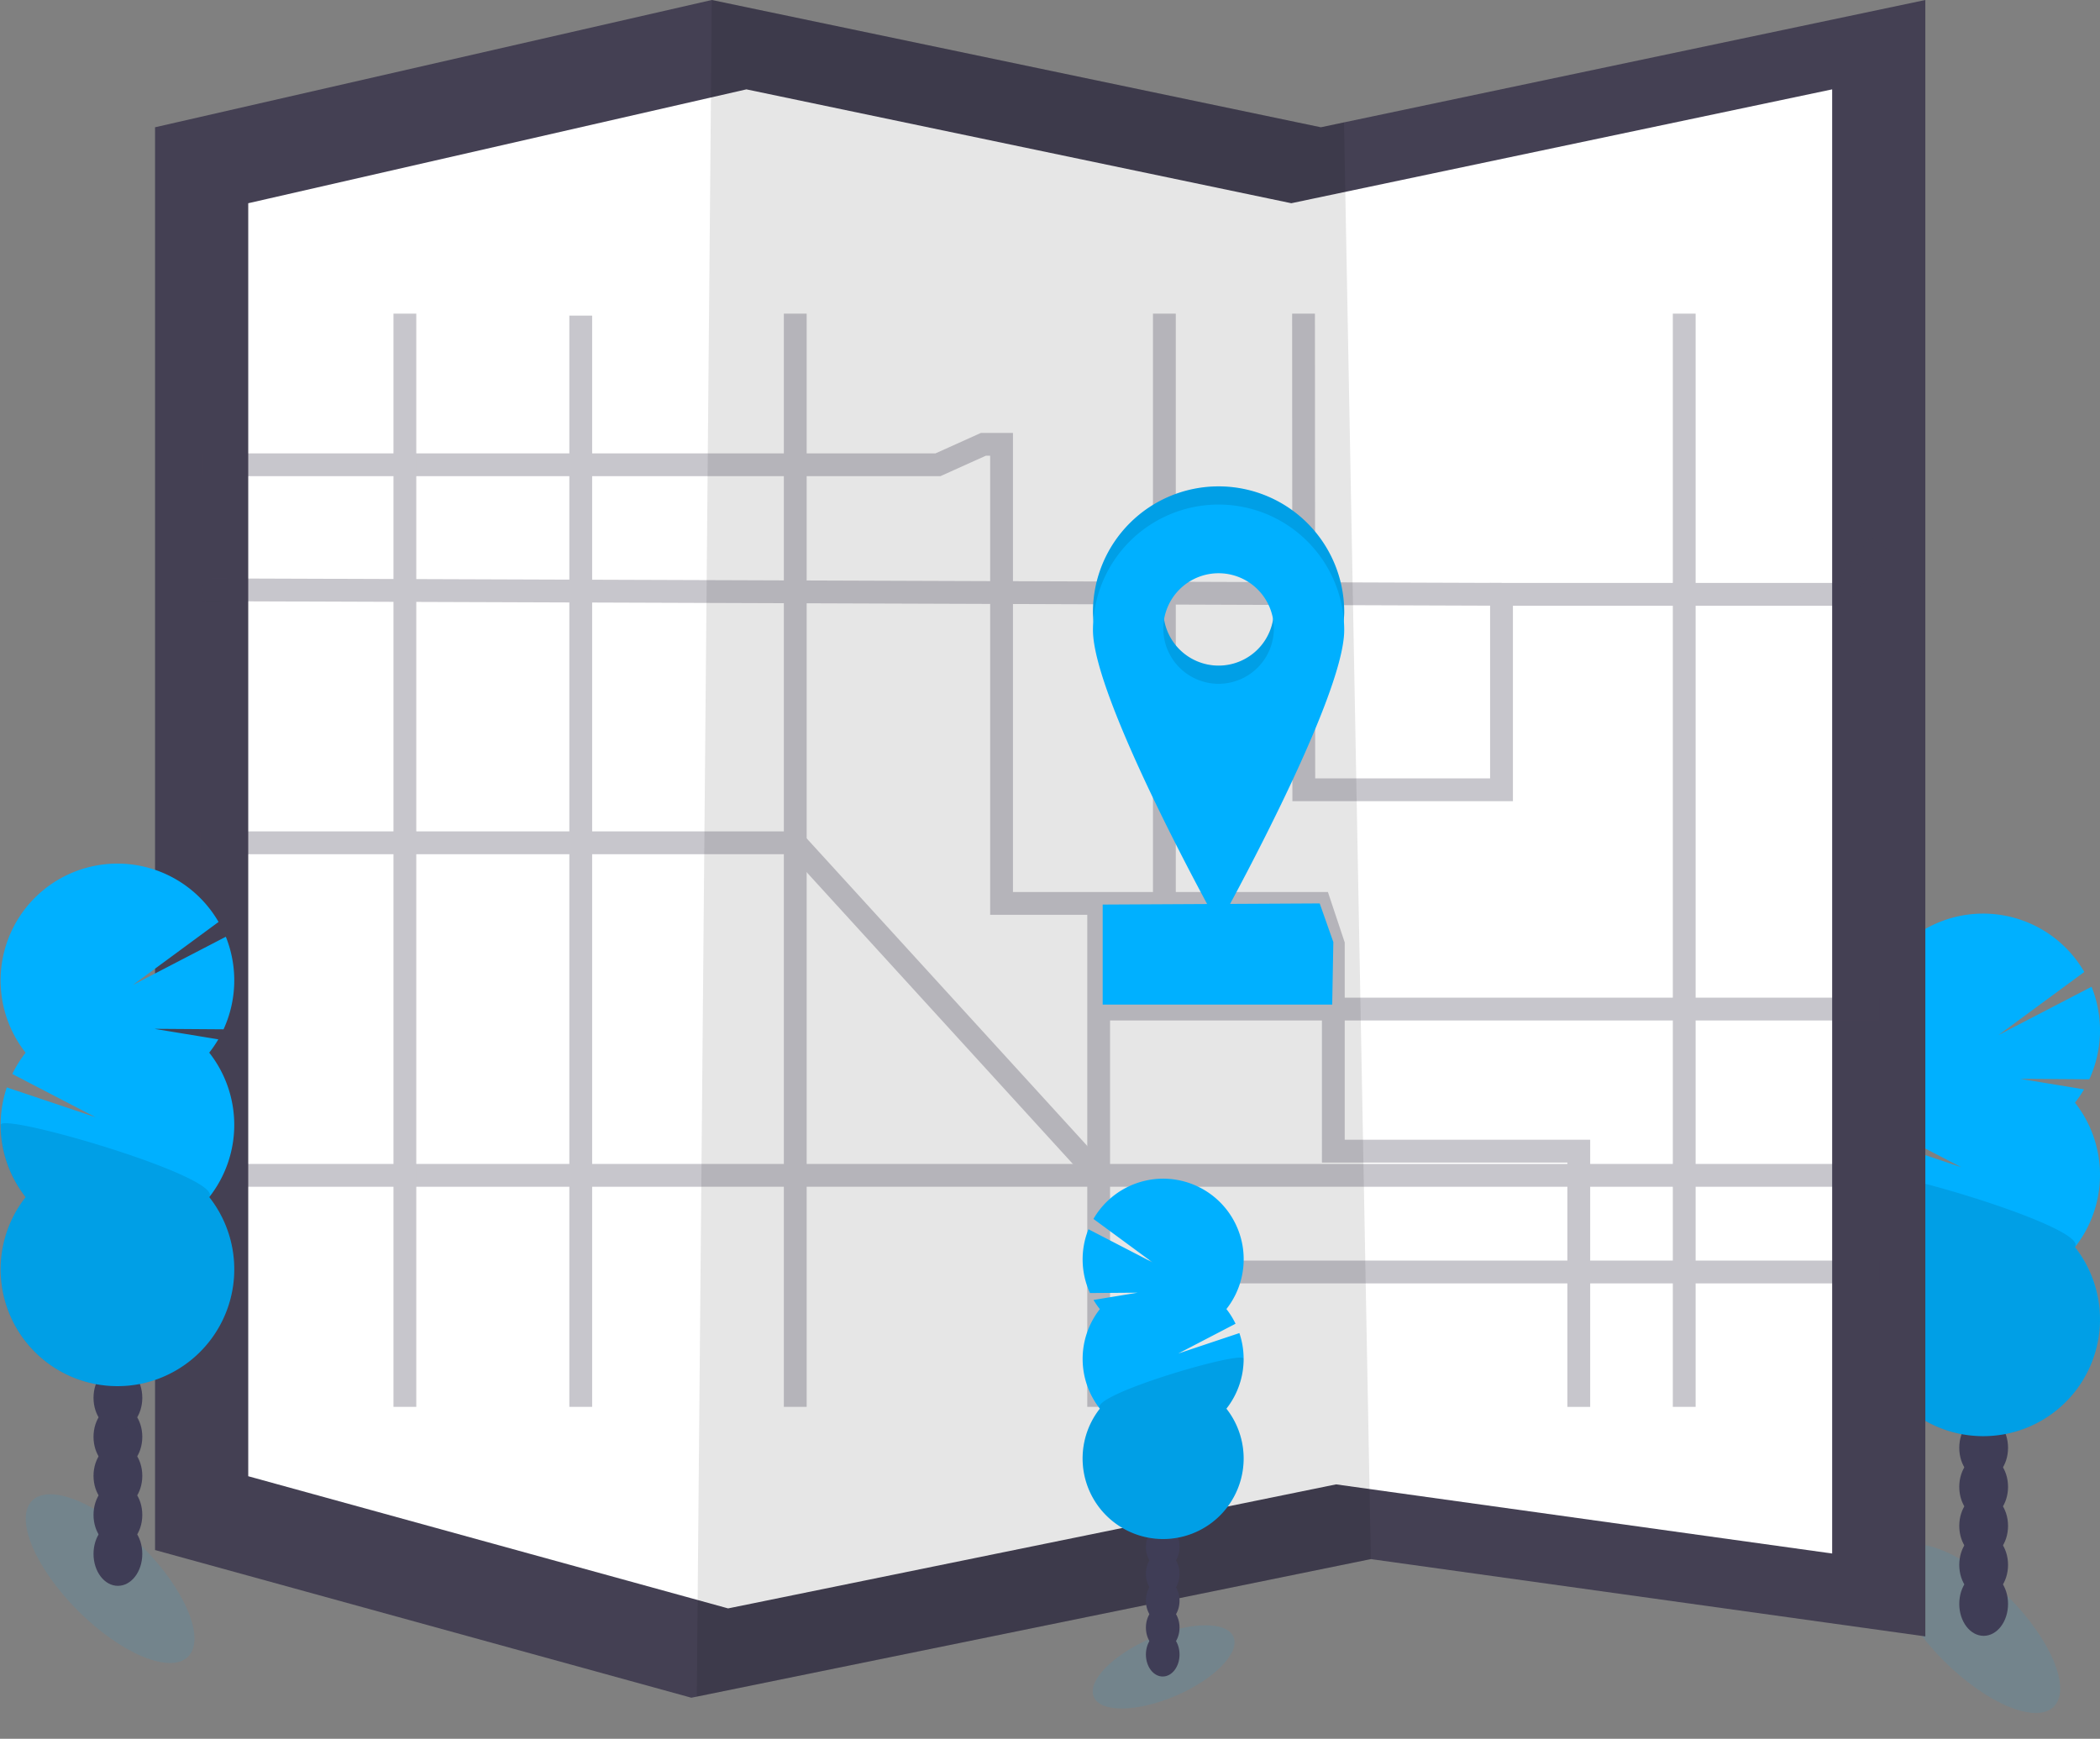 <svg xmlns="http://www.w3.org/2000/svg" width="276.154" height="228.623" viewBox="0 0 276.154 228.623">
  <rect x="0" y="0" width="276.154" height="228.623" fill="#808080" stroke="none"/>
  <g id="undraw_map_1r69" transform="translate(0.254)">
    <ellipse id="Ellipse_1" data-name="Ellipse 1" cx="5.974" cy="14.503" rx="5.974" ry="14.503" transform="translate(245.095 208.113) rotate(-45)" fill="#00b0ff" opacity="0.1"/>
    <ellipse id="Ellipse_2" data-name="Ellipse 2" cx="3.207" cy="4.199" rx="3.207" ry="4.199" transform="translate(257.393 206.693)" fill="#3f3d56"/>
    <ellipse id="Ellipse_3" data-name="Ellipse 3" cx="3.207" cy="4.199" rx="3.207" ry="4.199" transform="translate(257.393 201.562)" fill="#3f3d56"/>
    <ellipse id="Ellipse_4" data-name="Ellipse 4" cx="3.207" cy="4.199" rx="3.207" ry="4.199" transform="translate(257.393 196.431)" fill="#3f3d56"/>
    <ellipse id="Ellipse_5" data-name="Ellipse 5" cx="3.207" cy="4.199" rx="3.207" ry="4.199" transform="translate(257.393 191.3)" fill="#3f3d56"/>
    <ellipse id="Ellipse_6" data-name="Ellipse 6" cx="3.207" cy="4.199" rx="3.207" ry="4.199" transform="translate(257.393 186.169)" fill="#3f3d56"/>
    <ellipse id="Ellipse_7" data-name="Ellipse 7" cx="3.207" cy="4.199" rx="3.207" ry="4.199" transform="translate(257.393 181.038)" fill="#3f3d56"/>
    <ellipse id="Ellipse_8" data-name="Ellipse 8" cx="3.207" cy="4.199" rx="3.207" ry="4.199" transform="translate(257.393 175.907)" fill="#3f3d56"/>
    <path id="Path_1" data-name="Path 1" d="M986.515,499.977a15.289,15.289,0,0,0,1.2-1.757l-8.427-1.384,9.115.066a15.4,15.4,0,0,0,.3-12.172l-12.226,6.344,11.269-8.29a15.363,15.363,0,1,0-25.372,17.192,15.286,15.286,0,0,0-1.751,2.8l10.938,5.678L959.9,504.54a15.375,15.375,0,0,0,2.477,14.425,15.36,15.36,0,1,0,24.146,0,15.363,15.363,0,0,0,0-18.994Z" transform="translate(-713.911 -354.985)" fill="#00b0ff"/>
    <path id="Path_2" data-name="Path 2" d="M959.1,589.579a15.289,15.289,0,0,0,3.287,9.5,15.36,15.36,0,1,0,24.146,0C988.592,596.464,959.1,587.855,959.1,589.579Z" transform="translate(-713.929 -435.09)" opacity="0.1"/>
    <path id="Path_3" data-name="Path 3" d="M300.767,0V215.166L227.85,205l-88.639,18.083-.714.146L67.97,203.81V16.735L141.186,0l80.089,16.735,3.045-.643Z" transform="translate(-47.836)" fill="#444053"/>
    <path id="Path_4" data-name="Path 4" d="M317.262,39.32V231.836l-65.24-9.091-79.309,16.179-.64.128-63.1-17.378V54.292L174.482,39.32l71.656,14.972,2.725-.574Z" transform="translate(-76.583 -27.57)" fill="#fff"/>
    <path id="Path_5" data-name="Path 5" d="M395,205,306.36,223.088,308.335,0l80.089,16.735,3.045-.643Z" transform="translate(-214.985)" opacity="0.1"/>
    <g id="Group_1" data-name="Group 1" transform="translate(26.111 41.24)" opacity="0.3">
      <path id="Path_6" data-name="Path 6" d="M573.35,138l.036,62.607h26v-25.7h44.527l5.23-6.706" transform="translate(-428.299 -138)" fill="none" stroke="#444053" stroke-miterlimit="10" stroke-width="3"/>
      <path id="Path_7" data-name="Path 7" d="M88.97,198.19h96.675l5.977-2.69h2.391v60.366H235.85l1.793,5.379V288.44h32.275v33.62" transform="translate(-88.671 -178.317)" fill="none" stroke="#444053" stroke-miterlimit="10" stroke-width="3"/>
      <line id="Line_1" data-name="Line 1" y1="66.193" transform="translate(118.111 77.549)" fill="none" stroke="#444053" stroke-miterlimit="10" stroke-width="3"/>
      <line id="Line_2" data-name="Line 2" x1="102.733" transform="translate(118.111 126.009)" fill="none" stroke="#444053" stroke-miterlimit="10" stroke-width="3"/>
      <line id="Line_3" data-name="Line 3" y2="143.743" transform="translate(195.113)" fill="none" stroke="#444053" stroke-miterlimit="10" stroke-width="3"/>
      <line id="Line_4" data-name="Line 4" x2="220.843" transform="translate(0 113.303)" fill="none" stroke="#444053" stroke-miterlimit="10" stroke-width="3"/>
      <line id="Line_5" data-name="Line 5" y1="143.743" transform="translate(26.878)" fill="none" stroke="#444053" stroke-miterlimit="10" stroke-width="3"/>
      <line id="Line_6" data-name="Line 6" y2="143.743" transform="translate(78.213)" fill="none" stroke="#444053" stroke-miterlimit="10" stroke-width="3"/>
      <line id="Line_7" data-name="Line 7" x2="170.788" y2="0.598" transform="translate(0.299 36.309)" fill="none" stroke="#444053" stroke-miterlimit="10" stroke-width="3"/>
      <line id="Line_8" data-name="Line 8" y2="143.483" transform="translate(50.005 0.26)" fill="none" stroke="#444053" stroke-miterlimit="10" stroke-width="3"/>
      <path id="Path_8" data-name="Path 8" d="M87.97,370.82h78.213l39.9,43.726" transform="translate(-87.97 -301.244)" fill="none" stroke="#444053" stroke-miterlimit="10" stroke-width="3"/>
      <line id="Line_9" data-name="Line 9" y2="77.549" transform="translate(126.753)" fill="none" stroke="#444053" stroke-miterlimit="10" stroke-width="3"/>
      <line id="Line_10" data-name="Line 10" x2="102.733" transform="translate(118.111 91.439)" fill="none" stroke="#444053" stroke-miterlimit="10" stroke-width="3"/>
    </g>
    <path id="Path_9" data-name="Path 9" d="M515.153,410.8H484.97V397.649l28.539-.149,1.793,5.08Z" transform="translate(-340.219 -278.711)" fill="#00b0ff"/>
    <path id="Path_10" data-name="Path 10" d="M635.31,287.15a16.52,16.52,0,0,0-16.52,16.52c0,9.124,16.52,38.766,16.52,38.766s16.52-29.63,16.52-38.766A16.52,16.52,0,0,0,635.31,287.15Zm0,23.567a7.268,7.268,0,1,1,7.268-7.268,7.268,7.268,0,0,1-7.268,7.268Z" transform="translate(-475.318 -223.198)" fill="#00b0ff"/>
    <path id="Path_11" data-name="Path 11" d="M635.31,287.15a16.52,16.52,0,0,0-16.52,16.52c0,9.124,16.52,38.766,16.52,38.766s16.52-29.63,16.52-38.766A16.52,16.52,0,0,0,635.31,287.15Zm0,23.567a7.268,7.268,0,1,1,7.268-7.268,7.268,7.268,0,0,1-7.268,7.268Z" transform="translate(-475.318 -223.198)" opacity="0.1"/>
    <path id="Path_12" data-name="Path 12" d="M635.31,295.15a16.52,16.52,0,0,0-16.52,16.52c0,9.124,16.52,38.766,16.52,38.766s16.52-29.63,16.52-38.766A16.52,16.52,0,0,0,635.31,295.15Zm0,23.567a7.268,7.268,0,1,1,7.268-7.268,7.268,7.268,0,0,1-7.268,7.268Z" transform="translate(-475.318 -228.807)" fill="#00b0ff"/>
    <ellipse id="Ellipse_9" data-name="Ellipse 9" cx="9.996" cy="4.118" rx="9.996" ry="4.118" transform="translate(141.955 219.347) rotate(-23.3)" fill="#00b0ff" opacity="0.1"/>
    <ellipse id="Ellipse_10" data-name="Ellipse 10" cx="2.211" cy="2.893" rx="2.211" ry="2.893" transform="translate(150.435 214.654)" fill="#3f3d56"/>
    <ellipse id="Ellipse_11" data-name="Ellipse 11" cx="2.211" cy="2.893" rx="2.211" ry="2.893" transform="translate(150.435 211.116)" fill="#3f3d56"/>
    <ellipse id="Ellipse_12" data-name="Ellipse 12" cx="2.211" cy="2.893" rx="2.211" ry="2.893" transform="translate(150.435 207.581)" fill="#3f3d56"/>
    <ellipse id="Ellipse_13" data-name="Ellipse 13" cx="2.211" cy="2.893" rx="2.211" ry="2.893" transform="translate(150.435 204.046)" fill="#3f3d56"/>
    <ellipse id="Ellipse_14" data-name="Ellipse 14" cx="2.211" cy="2.893" rx="2.211" ry="2.893" transform="translate(150.435 200.507)" fill="#3f3d56"/>
    <ellipse id="Ellipse_15" data-name="Ellipse 15" cx="2.211" cy="2.893" rx="2.211" ry="2.893" transform="translate(150.435 196.972)" fill="#3f3d56"/>
    <ellipse id="Ellipse_16" data-name="Ellipse 16" cx="2.211" cy="2.893" rx="2.211" ry="2.893" transform="translate(150.435 193.437)" fill="#3f3d56"/>
    <path id="Path_13" data-name="Path 13" d="M616.481,608.919a10.794,10.794,0,0,1-.825-1.2l5.81-.956-6.276.048a10.621,10.621,0,0,1-.2-8.388l8.427,4.357-7.77-5.714a10.588,10.588,0,1,1,17.485,11.849,10.617,10.617,0,0,1,1.2,1.931l-7.534,3.918,8.039-2.69a10.594,10.594,0,0,1-1.706,9.943,10.588,10.588,0,1,1-16.642,0,10.591,10.591,0,0,1,0-13.092Z" transform="translate(-472.11 -436.793)" fill="#00b0ff"/>
    <path id="Path_14" data-name="Path 14" d="M635.389,670.64a10.543,10.543,0,0,1-2.265,6.548,10.588,10.588,0,1,1-16.642,0C615.062,675.395,635.389,669.463,635.389,670.64Z" transform="translate(-472.11 -491.978)" opacity="0.1"/>
    <ellipse id="Ellipse_17" data-name="Ellipse 17" cx="5.974" cy="14.503" rx="5.974" ry="14.503" transform="translate(-0.254 201.539) rotate(-45)" fill="#00b0ff" opacity="0.1"/>
    <ellipse id="Ellipse_18" data-name="Ellipse 18" cx="3.207" cy="4.199" rx="3.207" ry="4.199" transform="translate(12.044 200.119)" fill="#3f3d56"/>
    <ellipse id="Ellipse_19" data-name="Ellipse 19" cx="3.207" cy="4.199" rx="3.207" ry="4.199" transform="translate(12.044 194.988)" fill="#3f3d56"/>
    <ellipse id="Ellipse_20" data-name="Ellipse 20" cx="3.207" cy="4.199" rx="3.207" ry="4.199" transform="translate(12.044 189.857)" fill="#3f3d56"/>
    <ellipse id="Ellipse_21" data-name="Ellipse 21" cx="3.207" cy="4.199" rx="3.207" ry="4.199" transform="translate(12.044 184.726)" fill="#3f3d56"/>
    <ellipse id="Ellipse_22" data-name="Ellipse 22" cx="3.207" cy="4.199" rx="3.207" ry="4.199" transform="translate(12.044 179.594)" fill="#3f3d56"/>
    <ellipse id="Ellipse_23" data-name="Ellipse 23" cx="3.207" cy="4.199" rx="3.207" ry="4.199" transform="translate(12.044 174.463)" fill="#3f3d56"/>
    <ellipse id="Ellipse_24" data-name="Ellipse 24" cx="3.207" cy="4.199" rx="3.207" ry="4.199" transform="translate(12.044 169.332)" fill="#3f3d56"/>
    <path id="Path_15" data-name="Path 15" d="M165.515,477.977a15.274,15.274,0,0,0,1.2-1.757l-8.427-1.384,9.115.066a15.4,15.4,0,0,0,.3-12.172l-12.226,6.344,11.269-8.29a15.363,15.363,0,1,0-25.372,17.192,15.284,15.284,0,0,0-1.751,2.8l10.938,5.678L138.9,482.54a15.375,15.375,0,0,0,2.477,14.425,15.36,15.36,0,1,0,24.146,0,15.363,15.363,0,0,0,0-18.994Z" transform="translate(-138.26 -339.56)" fill="#00b0ff"/>
    <path id="Path_16" data-name="Path 16" d="M138.1,567.579a15.289,15.289,0,0,0,3.287,9.5,15.36,15.36,0,1,0,24.146,0C167.592,574.464,138.1,565.855,138.1,567.579Z" transform="translate(-138.278 -419.665)" opacity="0.1"/>
  </g>
</svg>
